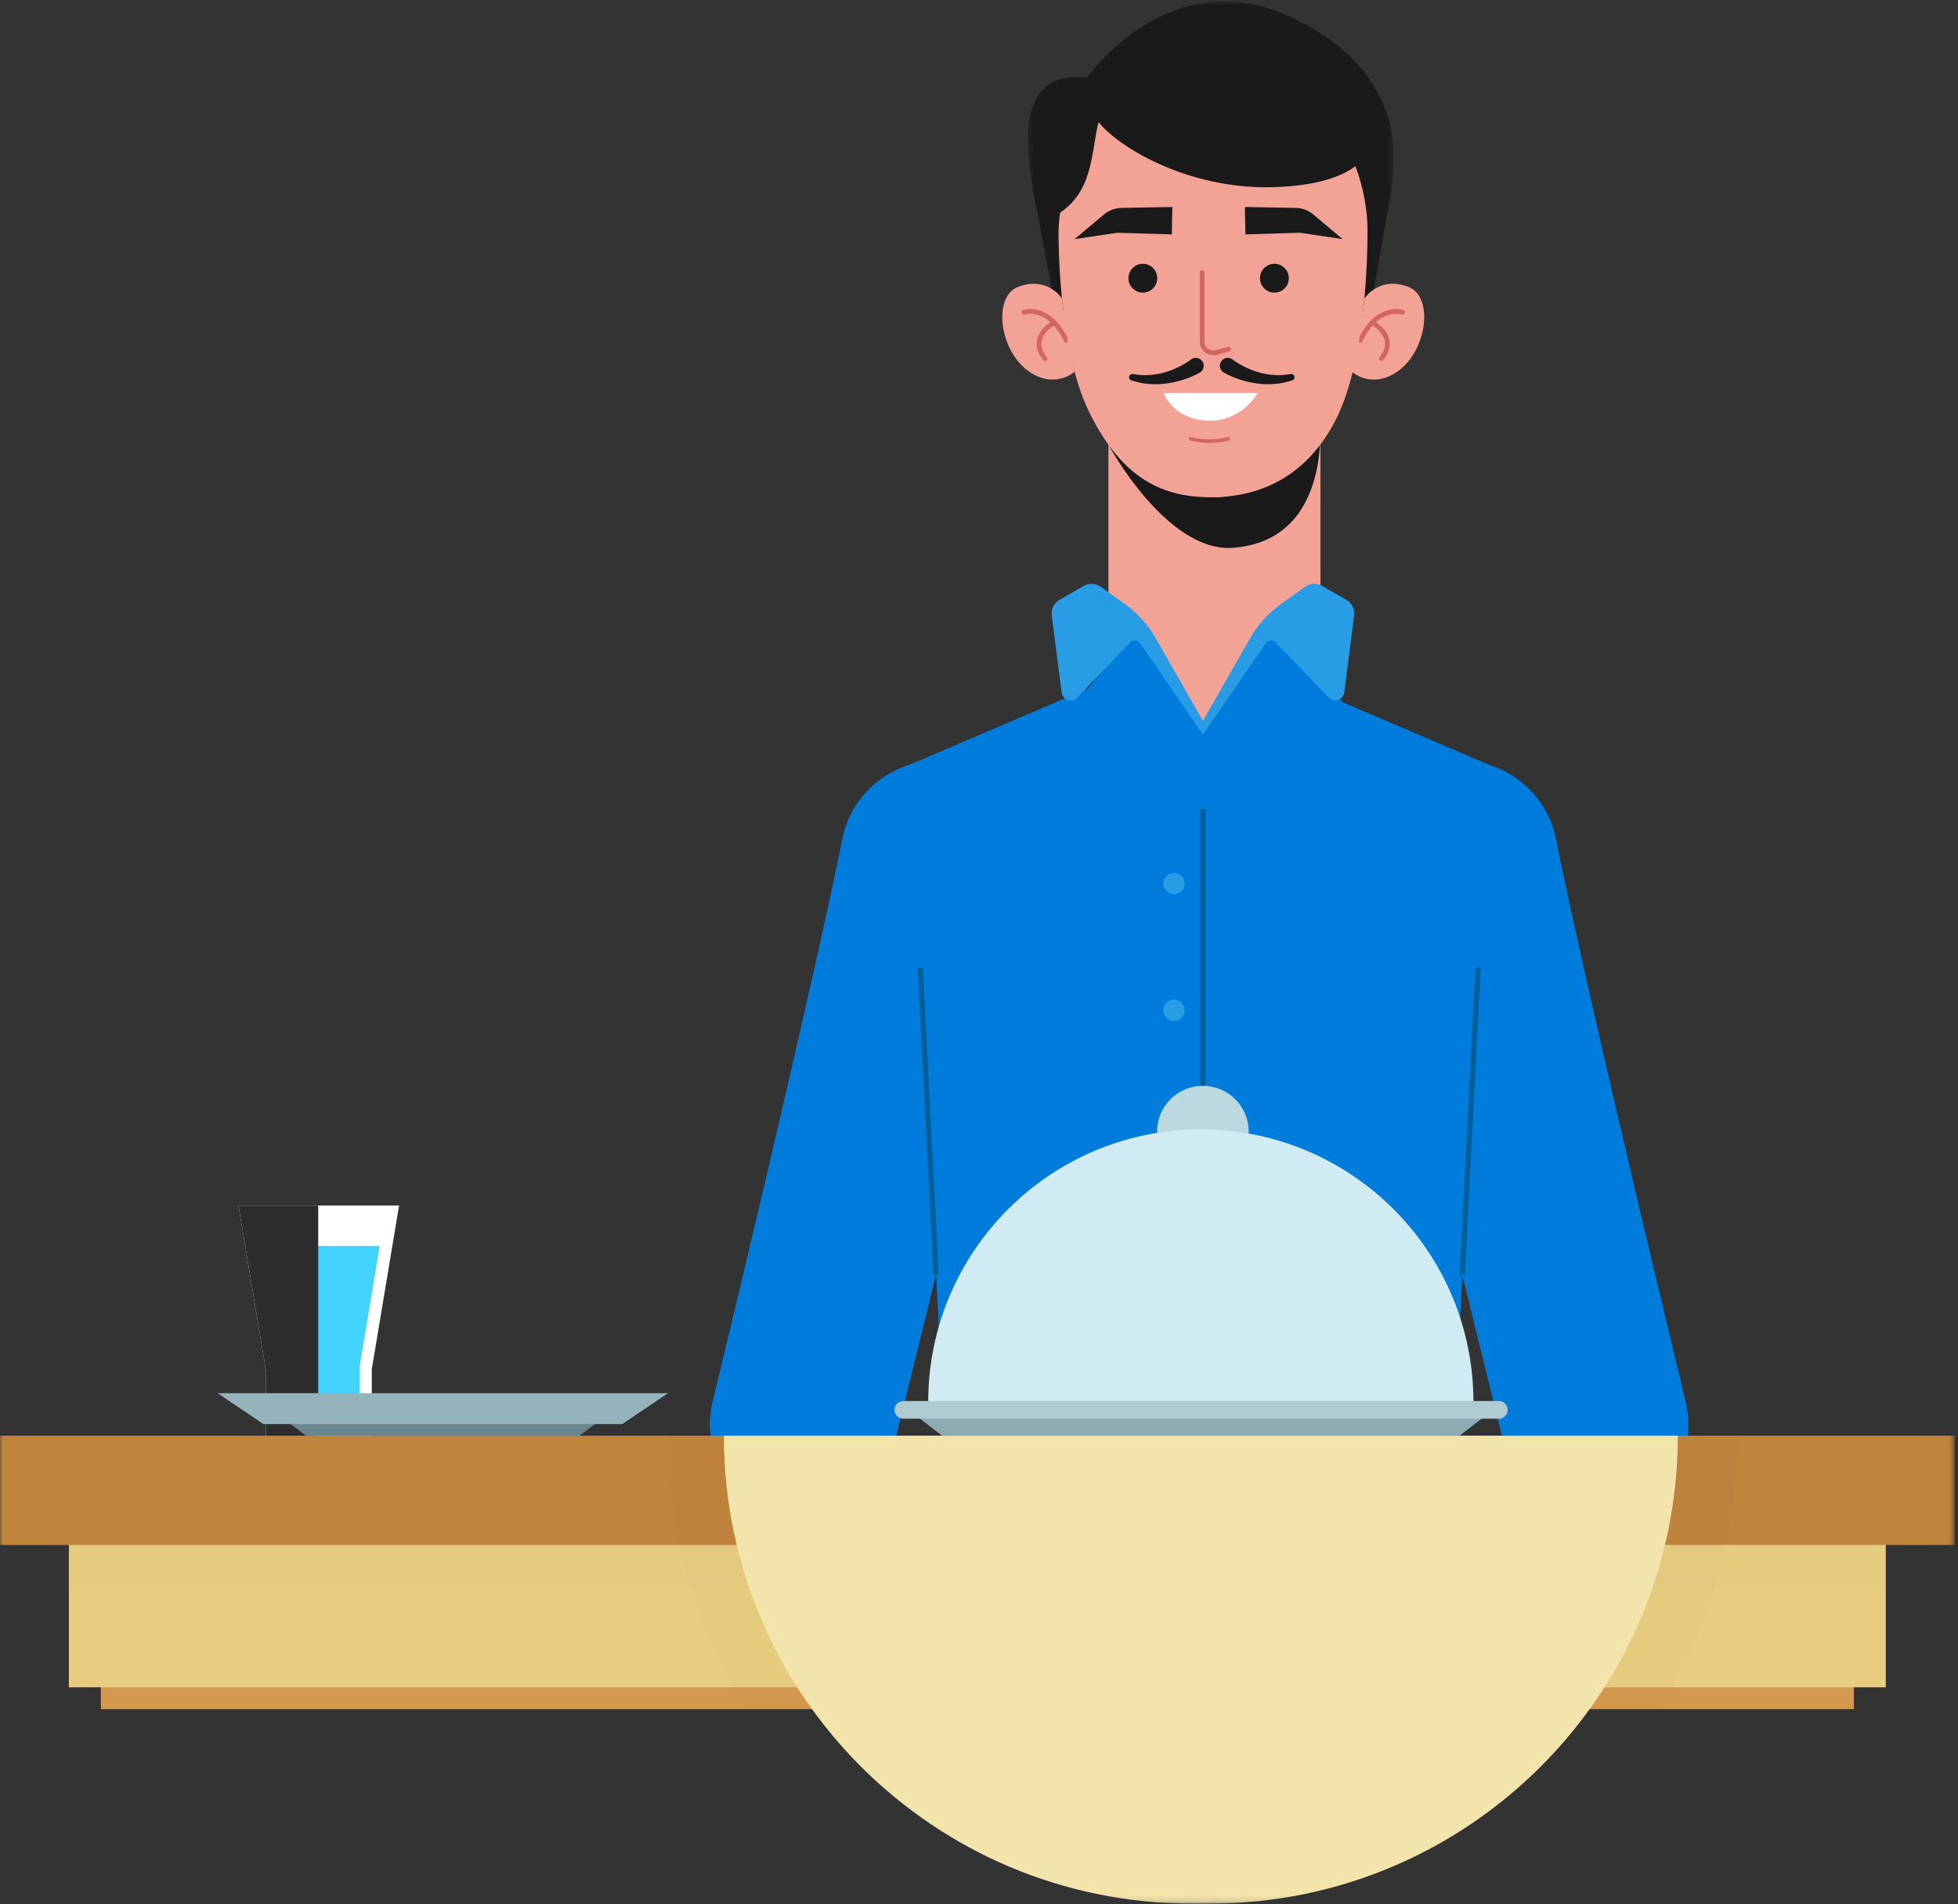 <?xml version="1.0" encoding="UTF-8"?> <svg xmlns="http://www.w3.org/2000/svg" xmlns:xlink="http://www.w3.org/1999/xlink" width="328px" height="319px" viewBox="0 0 328 319"><rect x="0" y="0" width="328" height="319" fill="#333333" stroke="none"/> <!-- Generator: Sketch 57.1 (83088) - https://sketch.com --> <title>Group 88</title> <desc>Created with Sketch.</desc> <defs> <polygon id="path-1" points="0.256 0.854 61.526 0.854 61.526 56.776 0.256 56.776"></polygon> <polygon id="path-3" points="0 319.882 327.443 319.882 327.443 1.248 0 1.248"></polygon> </defs> <g id="Page-1" stroke="none" stroke-width="1" fill="none" fill-rule="evenodd"> <g id="mark" transform="translate(-375, -6043)"> <g id="Group-11-Copy-9" transform="translate(219, 5954)"> <g id="Group-88" transform="translate(156, 88)"> <path d="M141.094,141.559 C136.763,163.212 125.219,211.592 119.361,235.893 C117.403,244.019 122.187,252.237 130.216,254.553 C138.735,257.012 147.59,251.894 149.713,243.285 L173.136,148.283 C175.156,139.073 168.999,130.066 159.684,128.604 C151.016,127.242 142.815,132.953 141.094,141.559" id="Fill-1" fill="#007DDC"></path> <path d="M260.661,141.559 C264.991,163.212 276.535,211.592 282.393,235.893 C284.351,244.019 279.567,252.237 271.537,254.553 C263.018,257.012 254.164,251.894 252.042,243.285 L228.618,148.283 C226.599,139.073 232.755,130.066 242.069,128.604 C250.739,127.242 258.94,132.953 260.661,141.559" id="Fill-3" fill="#007DDC"></path> <polygon id="Fill-5" fill="#007DDC" points="216.475 115.03 200.69 115.255 185.322 115.03 152.399 129.099 158.681 250.408 200.69 250.408 243.116 250.408 249.398 129.099"></polygon> <path d="M201.514,136.52 L201.514,250.687" id="Stroke-7" stroke="#005F99" stroke-width="0.897"></path> <path d="M198.459,149.007 C198.459,149.998 197.656,150.8 196.665,150.8 C195.674,150.8 194.872,149.998 194.872,149.007 C194.872,148.017 195.674,147.214 196.665,147.214 C197.656,147.214 198.459,148.017 198.459,149.007" id="Fill-9" fill="#289DE5"></path> <path d="M198.459,170.246 C198.459,171.237 197.656,172.04 196.665,172.04 C195.674,172.04 194.872,171.237 194.872,170.246 C194.872,169.255 195.674,168.453 196.665,168.453 C197.656,168.453 198.459,169.255 198.459,170.246" id="Fill-11" fill="#289DE5"></path> <path d="M198.459,191.485 C198.459,192.476 197.656,193.279 196.665,193.279 C195.674,193.279 194.872,192.476 194.872,191.485 C194.872,190.494 195.674,189.692 196.665,189.692 C197.656,189.692 198.459,190.494 198.459,191.485" id="Fill-13" fill="#289DE5"></path> <path d="M198.459,212.724 C198.459,213.715 197.656,214.518 196.665,214.518 C195.674,214.518 194.872,213.715 194.872,212.724 C194.872,211.734 195.674,210.931 196.665,210.931 C197.656,210.931 198.459,211.734 198.459,212.724" id="Fill-15" fill="#289DE5"></path> <path d="M198.459,233.964 C198.459,234.955 197.656,235.757 196.665,235.757 C195.674,235.757 194.872,234.955 194.872,233.964 C194.872,232.973 195.674,232.17 196.665,232.17 C197.656,232.17 198.459,232.973 198.459,233.964" id="Fill-17" fill="#289DE5"></path> <path d="M156.805,214.518 L154.161,163.118" id="Stroke-19" stroke="#005F99" stroke-width="0.897"></path> <path d="M244.952,214.518 L247.597,163.118" id="Stroke-21" stroke="#005F99" stroke-width="0.897"></path> <path d="M203.44,124.716 L203.44,124.716 C193.63,124.716 185.679,116.764 185.679,106.956 L185.679,69.155 L221.2,69.155 L221.2,106.956 C221.2,116.764 213.248,124.716 203.44,124.716" id="Fill-23" fill="#F3A396"></path> <path d="M185.679,75.49 C185.679,75.49 195.452,93.653 206.62,92.764 C223.884,91.39 221.022,69.993 221.022,69.993 C221.022,69.993 214.326,84.266 203.735,84.278 C191.921,84.293 185.679,75.49 185.679,75.49" id="Fill-25" fill="#1A1A1A"></path> <g id="Group-29" transform="translate(171.936, 0.394)"> <mask id="mask-2" fill="white"> <use xlink:href="#path-1"></use> </mask> <g id="Clip-28"></g> <path d="M60.979,21.563 C59.525,16.293 56.109,8.854 43.911,3.307 C23.757,-5.859 10.166,13.608 10.166,13.608 C4.735,13.03 1.792,15.109 0.614,20 C-0.392,24.182 0.966,32.352 1.7,35.483 L5.717,56.776 L9.593,37.88 C13.405,25.45 19.199,20.39 19.199,20.39 L37.616,18.93 L57.146,54.967 L60.946,33.641 C61.428,30.937 61.629,28.18 61.475,25.437 C61.387,23.849 61.229,22.473 60.979,21.563" id="Fill-27" fill="#1A1A1A" mask="url(#mask-2)"></path> </g> <path d="M228.584,50.999 C228.584,50.999 230.985,47.18 235.937,49.058 C240.888,50.936 238.648,62.962 231.221,64.495 C231.221,64.495 228.558,65.075 226.47,63.252 C226.47,63.252 228.297,54.37 228.584,50.999" id="Fill-30" fill="#F3A396"></path> <path d="M234.954,53.301 C234.954,53.301 230.806,51.917 227.862,58.025" id="Stroke-32" stroke="#D26665" stroke-width="0.8" stroke-linecap="round" stroke-linejoin="round"></path> <path d="M229.876,55.037 C229.876,55.037 234.389,57.451 231.409,61.079" id="Stroke-34" stroke="#D26665" stroke-width="0.8" stroke-linecap="round" stroke-linejoin="round"></path> <path d="M177.895,50.999 C177.895,50.999 175.495,47.18 170.543,49.058 C165.591,50.936 167.831,62.962 175.258,64.495 C175.258,64.495 177.921,65.075 180.009,63.252 C180.009,63.252 178.182,54.37 177.895,50.999" id="Fill-36" fill="#F3A396"></path> <path d="M171.524,53.301 C171.524,53.301 175.673,51.917 178.617,58.025" id="Stroke-38" stroke="#D26665" stroke-width="0.8" stroke-linecap="round" stroke-linejoin="round"></path> <path d="M176.602,55.037 C176.602,55.037 172.089,57.451 175.07,61.079" id="Stroke-40" stroke="#D26665" stroke-width="0.8" stroke-linecap="round" stroke-linejoin="round"></path> <path d="M229.08,39.588 C229.082,46.837 228.371,62.004 223.913,71.006 C219.729,79.459 212.808,84.008 203.734,84.279 C194.66,84.549 187.901,81.052 182.484,70.083 C177.067,59.113 177.325,39.721 177.325,39.721 C177.325,39.721 177.325,13.824 202.922,13.824 C229.881,13.824 229.08,39.588 229.08,39.588" id="Fill-42" fill="#F3A396"></path> <path d="M226.749,17.064 C226.082,17.286 204.564,11.322 204.564,11.322 L185.678,17.064 C185.678,17.064 185.685,17.079 185.69,17.09 C169.088,21.583 176.403,37.305 176.403,37.305 C183.235,33.796 182.731,26.606 184.026,21.428 C187.048,25.401 198.619,32.635 212.855,32.359 C227.434,32.077 229.083,26.399 229.083,26.399 C229.083,26.399 227.417,16.841 226.749,17.064" id="Fill-44" fill="#1A1A1A"></path> <path d="M201.377,46.671 L201.377,58.235 C201.377,58.492 201.427,58.738 201.517,58.965 C201.871,59.852 202.893,60.277 203.818,60.032 L205.805,59.503" id="Stroke-46" stroke="#D26665" stroke-width="0.8" stroke-linecap="round" stroke-linejoin="round"></path> <path d="M193.861,47.605 C193.861,48.939 192.78,50.021 191.446,50.021 C190.112,50.021 189.03,48.939 189.03,47.605 C189.03,46.272 190.112,45.188 191.446,45.188 C192.78,45.188 193.861,46.272 193.861,47.605" id="Fill-48" fill="#1A1A1A"></path> <path d="M196.299,40.265 L196.388,35.674 L187.871,35.827 C186.797,35.846 185.761,36.234 184.937,36.924 L180.009,41.058 L187.189,39.988 L196.299,40.265 Z" id="Fill-50" fill="#1A1A1A"></path> <path d="M211.069,47.605 C211.069,48.939 212.149,50.021 213.483,50.021 C214.817,50.021 215.9,48.939 215.9,47.605 C215.9,46.272 214.817,45.188 213.483,45.188 C212.149,45.188 211.069,46.272 211.069,47.605" id="Fill-52" fill="#1A1A1A"></path> <path d="M208.63,40.265 L208.542,35.674 L217.058,35.827 C218.133,35.846 219.169,36.234 219.992,36.924 L224.921,41.058 L217.741,39.988 L208.63,40.265 Z" id="Fill-54" fill="#1A1A1A"></path> <path d="M200.969,63.425 C200.002,63.969 199.134,64.308 198.18,64.62 C197.242,64.919 196.278,65.13 195.305,65.254 C194.334,65.383 193.347,65.4 192.374,65.312 C191.4,65.25 190.447,65.001 189.529,64.722 C189.241,64.635 189.077,64.329 189.164,64.039 C189.243,63.776 189.504,63.617 189.769,63.659 L189.813,63.664 C190.68,63.796 191.543,63.899 192.409,63.83 C193.27,63.786 194.124,63.652 194.951,63.418 C195.779,63.192 196.586,62.891 197.356,62.52 C198.108,62.157 198.9,61.691 199.478,61.244 L199.509,61.219 C200.088,60.772 200.921,60.879 201.369,61.458 C201.817,62.039 201.711,62.871 201.13,63.318 C201.08,63.357 201.022,63.395 200.969,63.425" id="Fill-56" fill="#1A1A1A"></path> <path d="M206.52,61.244 C207.097,61.69 207.89,62.157 208.641,62.52 C209.411,62.891 210.217,63.193 211.046,63.418 C211.873,63.652 212.727,63.786 213.589,63.829 C214.454,63.899 215.318,63.796 216.184,63.663 L216.228,63.658 C216.527,63.612 216.806,63.818 216.85,64.118 C216.892,64.39 216.724,64.644 216.469,64.722 C215.55,65.001 214.598,65.25 213.623,65.312 C212.652,65.399 211.664,65.383 210.693,65.253 C209.719,65.13 208.756,64.919 207.817,64.619 C206.864,64.307 205.995,63.969 205.028,63.425 C204.389,63.067 204.162,62.257 204.521,61.619 C204.881,60.982 205.688,60.753 206.327,61.114 C206.382,61.144 206.435,61.177 206.482,61.216 L206.52,61.244 Z" id="Fill-58" fill="#1A1A1A"></path> <path d="M199.451,74.506 C199.451,74.506 202.259,75.387 205.766,74.506" id="Stroke-60" stroke="#D26665" stroke-width="0.6" stroke-linecap="round" stroke-linejoin="round"></path> <path d="M194.947,66.837 L210.667,66.837 C210.667,66.837 208.034,71.749 202.228,71.464 C196.423,71.178 194.947,66.837 194.947,66.837" id="Fill-62" fill="#FFFFFF"></path> <polygon id="Fill-64" fill="#007DDC" points="173.521 126.789 190.436 106.416 202.076 122.742 212.921 106.416 232.958 126.789"></polygon> <path d="M201.514,121.749 L193.625,107.942 C192.32,105.658 190.537,103.684 188.395,102.156 L184.398,99.301 C183.55,98.694 182.43,98.639 181.529,99.158 L177.496,101.477 C176.565,102.013 176.047,103.055 176.185,104.121 L177.842,116.999 C178.007,118.27 179.569,118.785 180.455,117.859 L189.281,108.643 C189.773,108.13 190.613,108.198 191.015,108.783 L201.514,124.04 L201.514,121.749 Z" id="Fill-66" fill="#289DE5"></path> <path d="M201.514,121.749 L209.403,107.942 C210.708,105.658 212.491,103.684 214.632,102.156 L218.63,99.301 C219.477,98.694 220.598,98.639 221.5,99.158 L225.532,101.477 C226.463,102.013 226.98,103.055 226.843,104.121 L225.185,116.999 C225.021,118.27 223.459,118.785 222.573,117.859 L213.746,108.643 C213.255,108.13 212.415,108.198 212.013,108.783 L201.514,124.04 L201.514,121.749 Z" id="Fill-68" fill="#289DE5"></path> <mask id="mask-4" fill="white"> <use xlink:href="#path-3"></use> </mask> <g id="Clip-71"></g> <polygon id="Fill-70" fill="#D39A4F" mask="url(#mask-4)" points="16.89 287.307 310.551 287.307 310.551 259.855 16.89 259.855"></polygon> <path d="M11.538,263.332 L7.99,263.332" id="Fill-72" fill="#D39A4F" mask="url(#mask-4)"></path> <path d="M11.538,263.332 L4.329,263.332" id="Fill-73" fill="#E0C070" mask="url(#mask-4)"></path> <polygon id="Fill-74" fill="#E8CD80" mask="url(#mask-4)" points="11.538 283.645 315.905 283.645 315.905 256.194 11.538 256.194"></polygon> <polygon id="Fill-75" fill="#222222" opacity="0.109" mask="url(#mask-4)" points="11.538 267.123 315.905 267.123 315.905 256.194 11.538 256.194"></polygon> <polygon id="Fill-76" fill="#C1843D" mask="url(#mask-4)" points="0 259.804 327.443 259.804 327.443 241.5 0 241.5"></polygon> <path d="M277.946,287.307 C286.276,274.001 291.092,258.31 291.092,241.502 L291.092,241.5 L111.914,241.5 L111.914,241.502 C111.914,258.31 116.729,274.001 125.061,287.307 L277.946,287.307 Z" id="Fill-77" fill="#222222" opacity="0.109" mask="url(#mask-4)"></path> <path d="M121.261,241.5 L121.261,241.502 C121.261,284.791 156.353,319.882 199.641,319.882 L202.68,319.882 C245.97,319.882 281.062,284.791 281.062,241.502 L281.062,241.5 L121.261,241.5 Z" id="Fill-78" fill="#F2E4AA" mask="url(#mask-4)"></path> <polygon id="Fill-79" fill="#FFFFFF" mask="url(#mask-4)" points="66.852 202.948 62.278 230.392 62.278 241.501 44.518 241.501 44.518 230.392 39.944 202.948"></polygon> <polygon id="Fill-80" fill="#43D3FF" mask="url(#mask-4)" points="63.611 209.711 60.23 230.001 60.23 239.926 46.567 239.926 46.567 230.001 43.186 209.711"></polygon> <polygon id="Fill-81" fill="#2D2D2D" mask="url(#mask-4)" points="53.309 202.948 53.309 241.501 44.519 241.501 44.519 230.392 39.945 202.948"></polygon> <polygon id="Fill-82" fill="#69878C" mask="url(#mask-4)" points="51.279 241.5 97.082 241.5 100.92 238.625 47.442 238.625"></polygon> <polygon id="Fill-83" fill="#95B3BA" mask="url(#mask-4)" points="44.123 239.554 104.238 239.554 111.914 234.375 36.448 234.375"></polygon> <path d="M209.178,190.571 C209.178,194.809 205.742,198.246 201.503,198.246 C197.264,198.246 193.828,194.809 193.828,190.571 C193.828,186.333 197.264,182.896 201.503,182.896 C205.742,182.896 209.178,186.333 209.178,190.571" id="Fill-84" fill="#BDD9E0" mask="url(#mask-4)"></path> <polygon id="Fill-85" fill="#8EABB2" mask="url(#mask-4)" points="244.496 241.509 157.826 241.509 153.99 238.542 248.333 238.542"></polygon> <path d="M201.161,190.187 C175.939,190.187 155.492,210.635 155.492,235.857 L246.829,235.857 C246.829,210.635 226.383,190.187 201.161,190.187" id="Fill-86" fill="#D1EBF2" mask="url(#mask-4)"></path> <path d="M251.089,238.655 L151.33,238.655 C150.511,238.655 149.846,237.991 149.846,237.172 C149.846,236.352 150.511,235.688 151.33,235.688 L251.089,235.688 C251.907,235.688 252.571,236.352 252.571,237.172 C252.571,237.991 251.907,238.655 251.089,238.655" id="Fill-87" fill="#B0CAD1" mask="url(#mask-4)"></path> </g> </g> </g> </g> </svg> 
